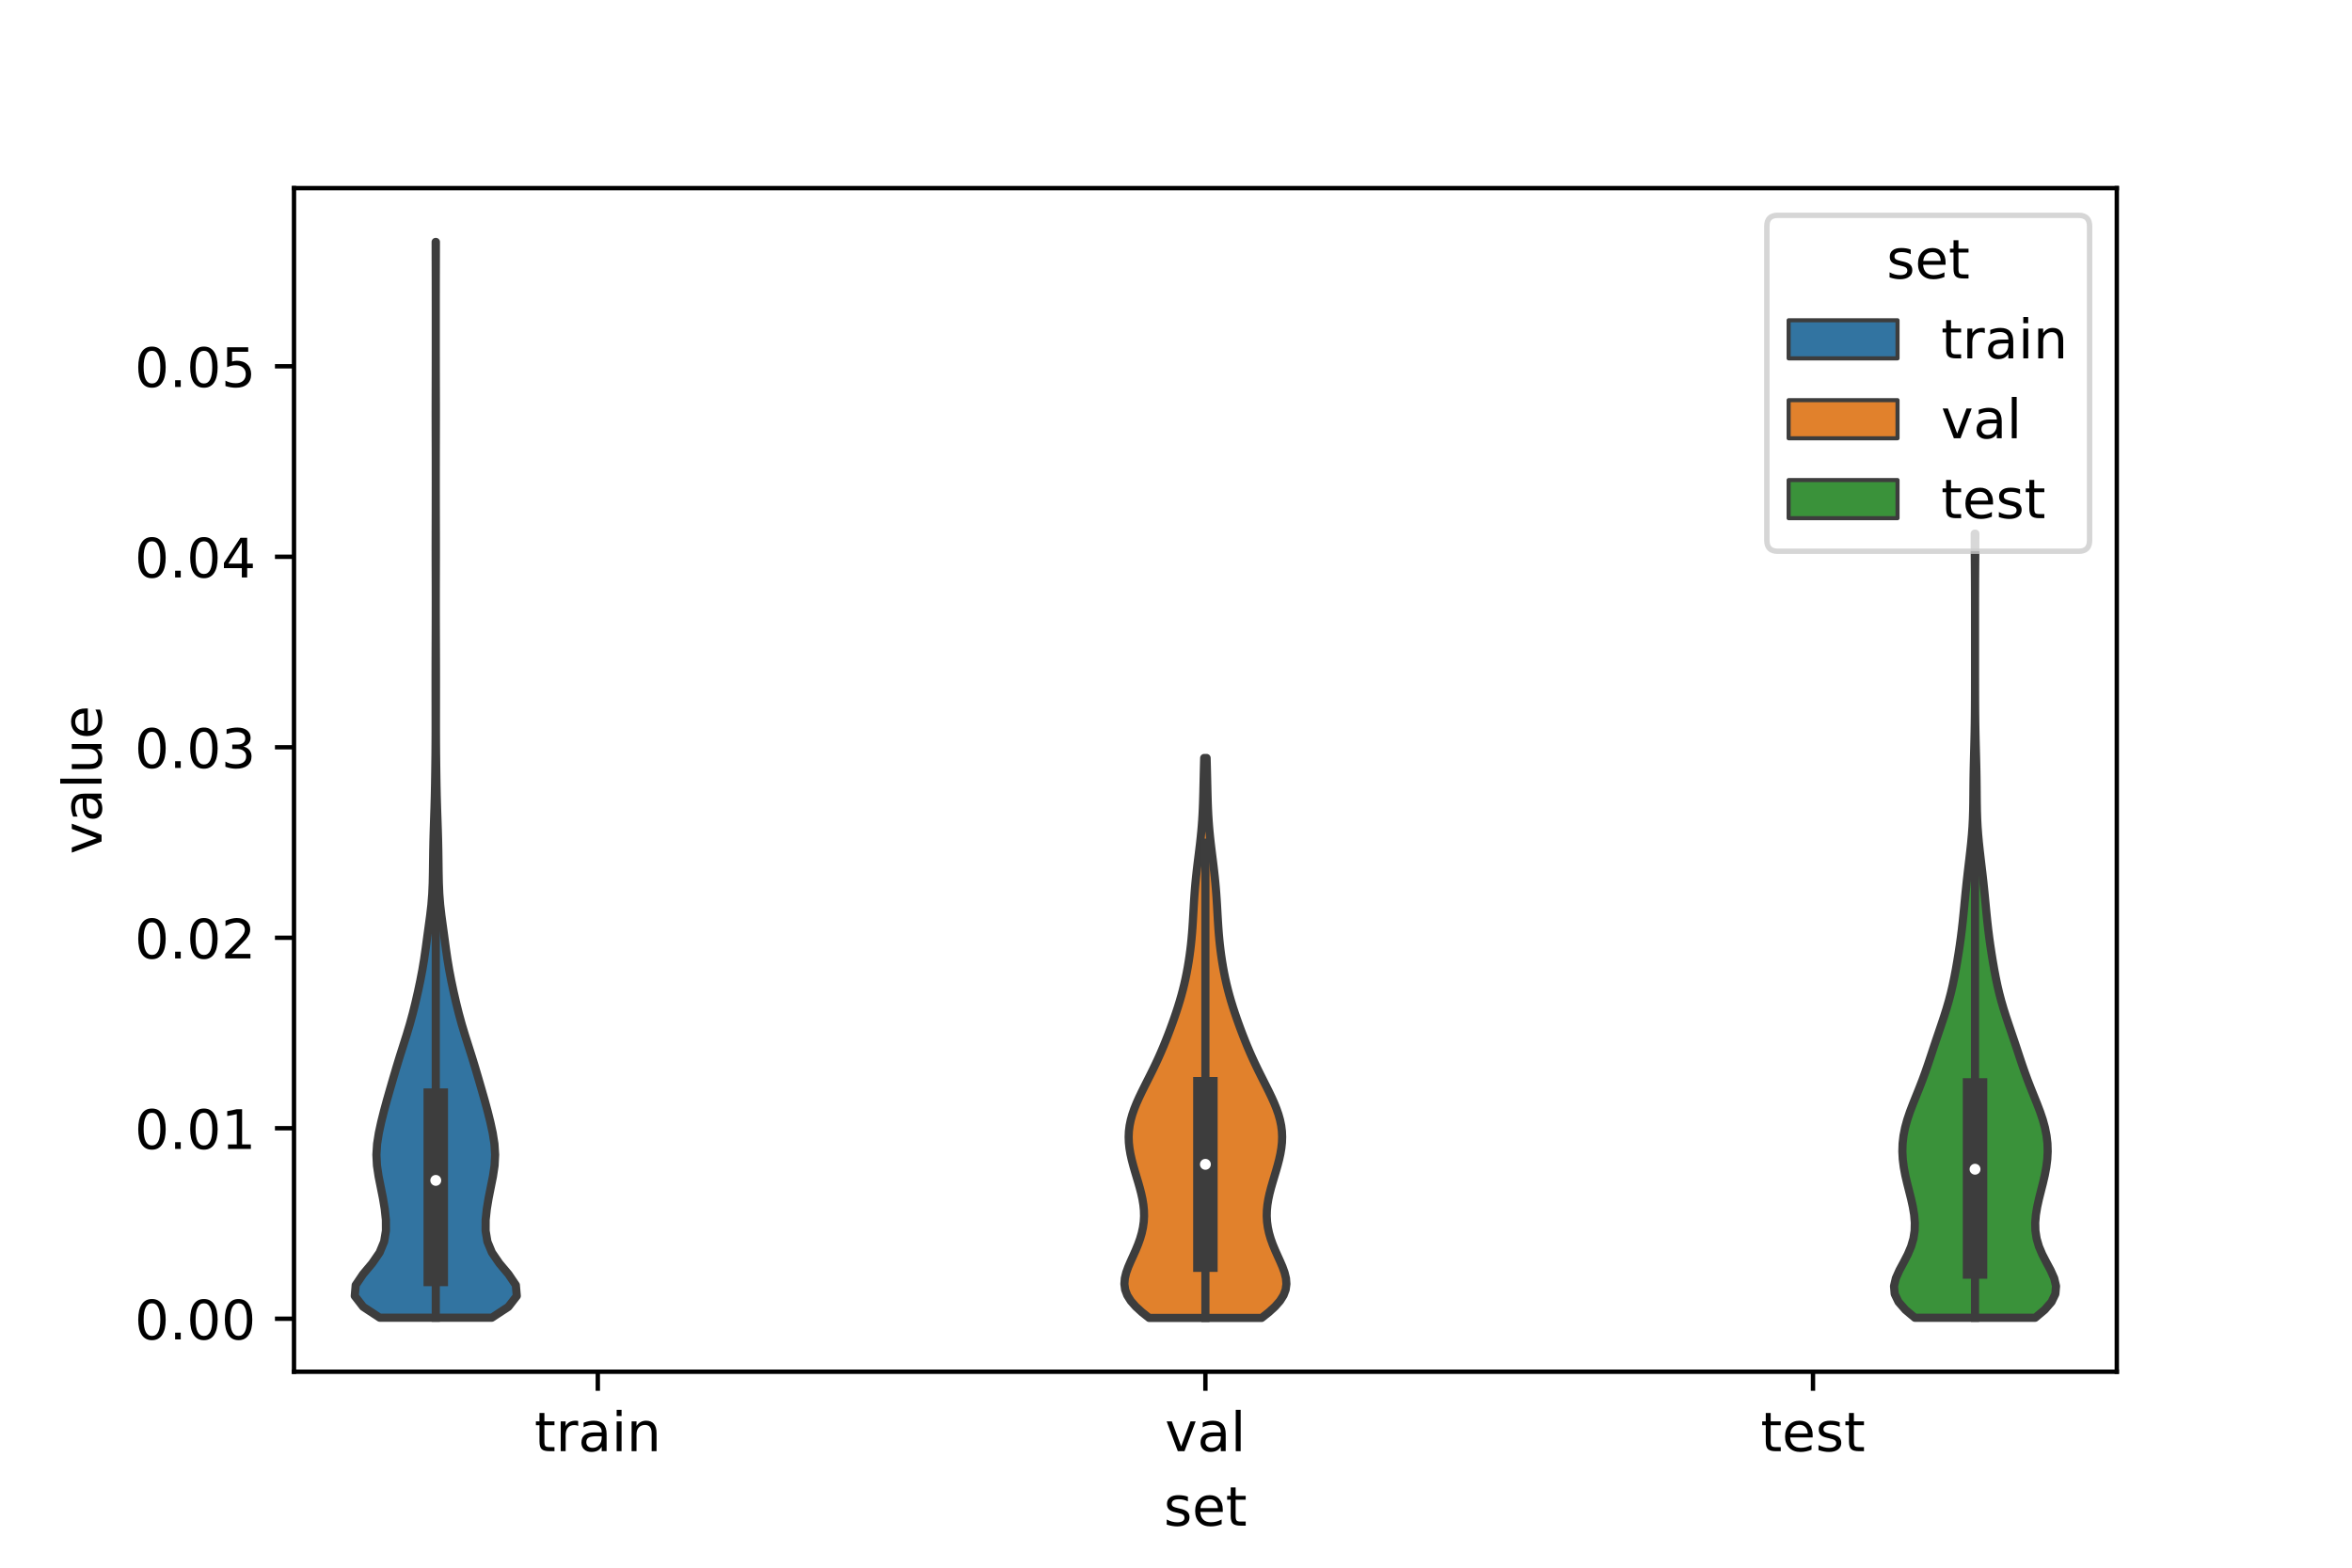 <?xml version="1.0" encoding="utf-8" standalone="no"?>
<!DOCTYPE svg PUBLIC "-//W3C//DTD SVG 1.1//EN"
  "http://www.w3.org/Graphics/SVG/1.1/DTD/svg11.dtd">
<!-- Created with matplotlib (https://matplotlib.org/) -->
<svg height="288pt" version="1.1" viewBox="0 0 432 288" width="432pt" xmlns="http://www.w3.org/2000/svg" xmlns:xlink="http://www.w3.org/1999/xlink">
 <defs>
  <style type="text/css">*{stroke-linecap:butt;stroke-linejoin:round;}</style>
 </defs>
 <g id="figure_1">
  <g id="patch_1">
   <path d="M 0 288 
L 432 288 
L 432 0 
L 0 0 
z
" style="fill:#ffffff;"/>
  </g>
  <g id="axes_1">
   <g id="patch_2">
    <path d="M 54 252 
L 388.8 252 
L 388.8 34.56 
L 54 34.56 
z
" style="fill:#ffffff;"/>
   </g>
   <g id="PolyCollection_1">
    <defs>
     <path d="M 90.331 -45.925 
L 69.749 -45.925 
L 66.707 -47.922 
L 65.16 -49.918 
L 65.332 -51.914 
L 66.679 -53.91 
L 68.356 -55.907 
L 69.728 -57.903 
L 70.554 -59.899 
L 70.886 -61.895 
L 70.878 -63.892 
L 70.667 -65.888 
L 70.337 -67.884 
L 69.939 -69.881 
L 69.54 -71.877 
L 69.24 -73.873 
L 69.137 -75.869 
L 69.266 -77.866 
L 69.582 -79.862 
L 70.014 -81.858 
L 70.512 -83.854 
L 71.054 -85.851 
L 71.624 -87.847 
L 72.203 -89.843 
L 72.791 -91.84 
L 73.401 -93.836 
L 74.034 -95.832 
L 74.668 -97.828 
L 75.268 -99.825 
L 75.814 -101.821 
L 76.31 -103.817 
L 76.767 -105.813 
L 77.19 -107.81 
L 77.573 -109.806 
L 77.905 -111.802 
L 78.192 -113.799 
L 78.459 -115.795 
L 78.733 -117.791 
L 79.004 -119.787 
L 79.235 -121.784 
L 79.392 -123.78 
L 79.478 -125.776 
L 79.52 -127.773 
L 79.546 -129.769 
L 79.575 -131.765 
L 79.617 -133.761 
L 79.674 -135.758 
L 79.741 -137.754 
L 79.808 -139.75 
L 79.864 -141.746 
L 79.906 -143.743 
L 79.938 -145.739 
L 79.965 -147.735 
L 79.988 -149.732 
L 80.002 -151.728 
L 80.009 -153.724 
L 80.009 -155.72 
L 80.007 -157.717 
L 80.005 -159.713 
L 80.004 -161.709 
L 80.004 -163.705 
L 80.007 -165.702 
L 80.012 -167.698 
L 80.019 -169.694 
L 80.027 -171.691 
L 80.033 -173.687 
L 80.037 -175.683 
L 80.038 -177.679 
L 80.036 -179.676 
L 80.032 -181.672 
L 80.026 -183.668 
L 80.021 -185.664 
L 80.02 -187.661 
L 80.023 -189.657 
L 80.029 -191.653 
L 80.034 -193.65 
L 80.037 -195.646 
L 80.039 -197.642 
L 80.04 -199.638 
L 80.039 -201.635 
L 80.038 -203.631 
L 80.035 -205.627 
L 80.029 -207.623 
L 80.024 -209.62 
L 80.02 -211.616 
L 80.021 -213.612 
L 80.026 -215.609 
L 80.031 -217.605 
L 80.036 -219.601 
L 80.038 -221.597 
L 80.04 -223.594 
L 80.04 -225.59 
L 80.04 -227.586 
L 80.04 -229.582 
L 80.04 -231.579 
L 80.039 -233.575 
L 80.037 -235.571 
L 80.033 -237.568 
L 80.027 -239.564 
L 80.022 -241.56 
L 80.02 -243.556 
L 80.06 -243.556 
L 80.06 -243.556 
L 80.058 -241.56 
L 80.053 -239.564 
L 80.047 -237.568 
L 80.043 -235.571 
L 80.041 -233.575 
L 80.04 -231.579 
L 80.04 -229.582 
L 80.04 -227.586 
L 80.04 -225.59 
L 80.04 -223.594 
L 80.042 -221.597 
L 80.044 -219.601 
L 80.049 -217.605 
L 80.054 -215.609 
L 80.059 -213.612 
L 80.06 -211.616 
L 80.056 -209.62 
L 80.051 -207.623 
L 80.045 -205.627 
L 80.042 -203.631 
L 80.041 -201.635 
L 80.04 -199.638 
L 80.041 -197.642 
L 80.043 -195.646 
L 80.046 -193.65 
L 80.051 -191.653 
L 80.057 -189.657 
L 80.06 -187.661 
L 80.059 -185.664 
L 80.054 -183.668 
L 80.048 -181.672 
L 80.044 -179.676 
L 80.042 -177.679 
L 80.043 -175.683 
L 80.047 -173.687 
L 80.053 -171.691 
L 80.061 -169.694 
L 80.068 -167.698 
L 80.073 -165.702 
L 80.076 -163.705 
L 80.076 -161.709 
L 80.075 -159.713 
L 80.073 -157.717 
L 80.071 -155.72 
L 80.071 -153.724 
L 80.078 -151.728 
L 80.092 -149.732 
L 80.115 -147.735 
L 80.142 -145.739 
L 80.174 -143.743 
L 80.216 -141.746 
L 80.272 -139.75 
L 80.339 -137.754 
L 80.406 -135.758 
L 80.463 -133.761 
L 80.505 -131.765 
L 80.534 -129.769 
L 80.56 -127.773 
L 80.602 -125.776 
L 80.688 -123.78 
L 80.845 -121.784 
L 81.076 -119.787 
L 81.347 -117.791 
L 81.621 -115.795 
L 81.888 -113.799 
L 82.175 -111.802 
L 82.507 -109.806 
L 82.89 -107.81 
L 83.313 -105.813 
L 83.77 -103.817 
L 84.266 -101.821 
L 84.812 -99.825 
L 85.412 -97.828 
L 86.046 -95.832 
L 86.679 -93.836 
L 87.289 -91.84 
L 87.877 -89.843 
L 88.456 -87.847 
L 89.026 -85.851 
L 89.568 -83.854 
L 90.066 -81.858 
L 90.498 -79.862 
L 90.814 -77.866 
L 90.943 -75.869 
L 90.84 -73.873 
L 90.54 -71.877 
L 90.141 -69.881 
L 89.743 -67.884 
L 89.413 -65.888 
L 89.202 -63.892 
L 89.194 -61.895 
L 89.526 -59.899 
L 90.352 -57.903 
L 91.724 -55.907 
L 93.401 -53.91 
L 94.748 -51.914 
L 94.92 -49.918 
L 93.373 -47.922 
L 90.331 -45.925 
z
" id="meffa73e815" style="stroke:#3d3d3d;stroke-width:1.5;"/>
    </defs>
    <g clip-path="url(#p91a1d131ee)">
     <use style="fill:#3274a1;stroke:#3d3d3d;stroke-width:1.5;" x="0" xlink:href="#meffa73e815" y="288"/>
    </g>
   </g>
   <g id="PolyCollection_2">
    <defs>
     <path d="M 231.732 -45.884 
L 211.068 -45.884 
L 209.757 -46.923 
L 208.617 -47.962 
L 207.703 -49.001 
L 207.047 -50.04 
L 206.658 -51.079 
L 206.52 -52.118 
L 206.6 -53.157 
L 206.853 -54.196 
L 207.226 -55.235 
L 207.671 -56.274 
L 208.143 -57.313 
L 208.607 -58.352 
L 209.034 -59.391 
L 209.406 -60.431 
L 209.709 -61.47 
L 209.934 -62.509 
L 210.077 -63.548 
L 210.135 -64.587 
L 210.11 -65.626 
L 210.009 -66.665 
L 209.839 -67.704 
L 209.613 -68.743 
L 209.344 -69.782 
L 209.047 -70.821 
L 208.736 -71.86 
L 208.426 -72.899 
L 208.13 -73.938 
L 207.86 -74.977 
L 207.63 -76.016 
L 207.453 -77.055 
L 207.341 -78.095 
L 207.304 -79.134 
L 207.348 -80.173 
L 207.478 -81.212 
L 207.692 -82.251 
L 207.985 -83.29 
L 208.347 -84.329 
L 208.767 -85.368 
L 209.233 -86.407 
L 209.73 -87.446 
L 210.247 -88.485 
L 210.771 -89.524 
L 211.294 -90.563 
L 211.807 -91.602 
L 212.305 -92.641 
L 212.786 -93.68 
L 213.247 -94.72 
L 213.689 -95.759 
L 214.113 -96.798 
L 214.522 -97.837 
L 214.917 -98.876 
L 215.299 -99.915 
L 215.667 -100.954 
L 216.022 -101.993 
L 216.361 -103.032 
L 216.681 -104.071 
L 216.981 -105.11 
L 217.259 -106.149 
L 217.515 -107.188 
L 217.749 -108.227 
L 217.961 -109.266 
L 218.154 -110.305 
L 218.328 -111.345 
L 218.484 -112.384 
L 218.623 -113.423 
L 218.746 -114.462 
L 218.852 -115.501 
L 218.944 -116.54 
L 219.022 -117.579 
L 219.09 -118.618 
L 219.151 -119.657 
L 219.21 -120.696 
L 219.269 -121.735 
L 219.333 -122.774 
L 219.405 -123.813 
L 219.487 -124.852 
L 219.58 -125.891 
L 219.684 -126.93 
L 219.798 -127.97 
L 219.92 -129.009 
L 220.048 -130.048 
L 220.178 -131.087 
L 220.306 -132.126 
L 220.429 -133.165 
L 220.543 -134.204 
L 220.646 -135.243 
L 220.736 -136.282 
L 220.812 -137.321 
L 220.875 -138.36 
L 220.925 -139.399 
L 220.966 -140.438 
L 220.998 -141.477 
L 221.025 -142.516 
L 221.05 -143.555 
L 221.073 -144.595 
L 221.098 -145.634 
L 221.124 -146.673 
L 221.151 -147.712 
L 221.18 -148.751 
L 221.62 -148.751 
L 221.62 -148.751 
L 221.649 -147.712 
L 221.676 -146.673 
L 221.702 -145.634 
L 221.727 -144.595 
L 221.75 -143.555 
L 221.775 -142.516 
L 221.802 -141.477 
L 221.834 -140.438 
L 221.875 -139.399 
L 221.925 -138.36 
L 221.988 -137.321 
L 222.064 -136.282 
L 222.154 -135.243 
L 222.257 -134.204 
L 222.371 -133.165 
L 222.494 -132.126 
L 222.622 -131.087 
L 222.752 -130.048 
L 222.88 -129.009 
L 223.002 -127.97 
L 223.116 -126.93 
L 223.22 -125.891 
L 223.313 -124.852 
L 223.395 -123.813 
L 223.467 -122.774 
L 223.531 -121.735 
L 223.59 -120.696 
L 223.649 -119.657 
L 223.71 -118.618 
L 223.778 -117.579 
L 223.856 -116.54 
L 223.948 -115.501 
L 224.054 -114.462 
L 224.177 -113.423 
L 224.316 -112.384 
L 224.472 -111.345 
L 224.646 -110.305 
L 224.839 -109.266 
L 225.051 -108.227 
L 225.285 -107.188 
L 225.541 -106.149 
L 225.819 -105.11 
L 226.119 -104.071 
L 226.439 -103.032 
L 226.778 -101.993 
L 227.133 -100.954 
L 227.501 -99.915 
L 227.883 -98.876 
L 228.278 -97.837 
L 228.687 -96.798 
L 229.111 -95.759 
L 229.553 -94.72 
L 230.014 -93.68 
L 230.495 -92.641 
L 230.993 -91.602 
L 231.506 -90.563 
L 232.029 -89.524 
L 232.553 -88.485 
L 233.07 -87.446 
L 233.567 -86.407 
L 234.033 -85.368 
L 234.453 -84.329 
L 234.815 -83.29 
L 235.108 -82.251 
L 235.322 -81.212 
L 235.452 -80.173 
L 235.496 -79.134 
L 235.459 -78.095 
L 235.347 -77.055 
L 235.17 -76.016 
L 234.94 -74.977 
L 234.67 -73.938 
L 234.374 -72.899 
L 234.064 -71.86 
L 233.753 -70.821 
L 233.456 -69.782 
L 233.187 -68.743 
L 232.961 -67.704 
L 232.791 -66.665 
L 232.69 -65.626 
L 232.665 -64.587 
L 232.723 -63.548 
L 232.866 -62.509 
L 233.091 -61.47 
L 233.394 -60.431 
L 233.766 -59.391 
L 234.193 -58.352 
L 234.657 -57.313 
L 235.129 -56.274 
L 235.574 -55.235 
L 235.947 -54.196 
L 236.2 -53.157 
L 236.28 -52.118 
L 236.142 -51.079 
L 235.753 -50.04 
L 235.097 -49.001 
L 234.183 -47.962 
L 233.043 -46.923 
L 231.732 -45.884 
z
" id="m709f82375d" style="stroke:#3d3d3d;stroke-width:1.5;"/>
    </defs>
    <g clip-path="url(#p91a1d131ee)">
     <use style="fill:#e1812c;stroke:#3d3d3d;stroke-width:1.5;" x="0" xlink:href="#m709f82375d" y="288"/>
    </g>
   </g>
   <g id="PolyCollection_3">
    <defs>
     <path d="M 373.806 -45.913 
L 351.714 -45.913 
L 349.978 -47.368 
L 348.707 -48.823 
L 348.008 -50.278 
L 347.88 -51.733 
L 348.224 -53.188 
L 348.876 -54.643 
L 349.656 -56.098 
L 350.409 -57.553 
L 351.025 -59.008 
L 351.449 -60.463 
L 351.67 -61.918 
L 351.704 -63.373 
L 351.582 -64.828 
L 351.342 -66.283 
L 351.021 -67.738 
L 350.656 -69.193 
L 350.286 -70.648 
L 349.948 -72.104 
L 349.674 -73.559 
L 349.49 -75.014 
L 349.414 -76.469 
L 349.458 -77.924 
L 349.626 -79.379 
L 349.914 -80.834 
L 350.313 -82.289 
L 350.803 -83.744 
L 351.356 -85.199 
L 351.94 -86.654 
L 352.525 -88.109 
L 353.09 -89.564 
L 353.623 -91.019 
L 354.128 -92.474 
L 354.614 -93.929 
L 355.094 -95.384 
L 355.58 -96.839 
L 356.073 -98.294 
L 356.568 -99.75 
L 357.054 -101.205 
L 357.515 -102.66 
L 357.939 -104.115 
L 358.322 -105.57 
L 358.662 -107.025 
L 358.965 -108.48 
L 359.24 -109.935 
L 359.493 -111.39 
L 359.729 -112.845 
L 359.949 -114.3 
L 360.152 -115.755 
L 360.335 -117.21 
L 360.499 -118.665 
L 360.648 -120.12 
L 360.789 -121.575 
L 360.928 -123.03 
L 361.072 -124.485 
L 361.224 -125.94 
L 361.387 -127.396 
L 361.557 -128.851 
L 361.73 -130.306 
L 361.898 -131.761 
L 362.054 -133.216 
L 362.187 -134.671 
L 362.293 -136.126 
L 362.368 -137.581 
L 362.415 -139.036 
L 362.441 -140.491 
L 362.456 -141.946 
L 362.468 -143.401 
L 362.485 -144.856 
L 362.51 -146.311 
L 362.543 -147.766 
L 362.581 -149.221 
L 362.62 -150.676 
L 362.656 -152.131 
L 362.687 -153.586 
L 362.712 -155.042 
L 362.73 -156.497 
L 362.742 -157.952 
L 362.75 -159.407 
L 362.755 -160.862 
L 362.757 -162.317 
L 362.759 -163.772 
L 362.76 -165.227 
L 362.76 -166.682 
L 362.76 -168.137 
L 362.76 -169.592 
L 362.76 -171.047 
L 362.76 -172.502 
L 362.759 -173.957 
L 362.759 -175.412 
L 362.757 -176.867 
L 362.755 -178.322 
L 362.751 -179.777 
L 362.745 -181.232 
L 362.737 -182.688 
L 362.729 -184.143 
L 362.719 -185.598 
L 362.711 -187.053 
L 362.705 -188.508 
L 362.703 -189.963 
L 362.817 -189.963 
L 362.817 -189.963 
L 362.815 -188.508 
L 362.809 -187.053 
L 362.801 -185.598 
L 362.791 -184.143 
L 362.783 -182.688 
L 362.775 -181.232 
L 362.769 -179.777 
L 362.765 -178.322 
L 362.763 -176.867 
L 362.761 -175.412 
L 362.761 -173.957 
L 362.76 -172.502 
L 362.76 -171.047 
L 362.76 -169.592 
L 362.76 -168.137 
L 362.76 -166.682 
L 362.76 -165.227 
L 362.761 -163.772 
L 362.763 -162.317 
L 362.765 -160.862 
L 362.77 -159.407 
L 362.778 -157.952 
L 362.79 -156.497 
L 362.808 -155.042 
L 362.833 -153.586 
L 362.864 -152.131 
L 362.9 -150.676 
L 362.939 -149.221 
L 362.977 -147.766 
L 363.01 -146.311 
L 363.035 -144.856 
L 363.052 -143.401 
L 363.064 -141.946 
L 363.079 -140.491 
L 363.105 -139.036 
L 363.152 -137.581 
L 363.227 -136.126 
L 363.333 -134.671 
L 363.466 -133.216 
L 363.622 -131.761 
L 363.79 -130.306 
L 363.963 -128.851 
L 364.133 -127.396 
L 364.296 -125.94 
L 364.448 -124.485 
L 364.592 -123.03 
L 364.731 -121.575 
L 364.872 -120.12 
L 365.021 -118.665 
L 365.185 -117.21 
L 365.368 -115.755 
L 365.571 -114.3 
L 365.791 -112.845 
L 366.027 -111.39 
L 366.28 -109.935 
L 366.555 -108.48 
L 366.858 -107.025 
L 367.198 -105.57 
L 367.581 -104.115 
L 368.005 -102.66 
L 368.466 -101.205 
L 368.952 -99.75 
L 369.447 -98.294 
L 369.94 -96.839 
L 370.426 -95.384 
L 370.906 -93.929 
L 371.392 -92.474 
L 371.897 -91.019 
L 372.43 -89.564 
L 372.995 -88.109 
L 373.58 -86.654 
L 374.164 -85.199 
L 374.717 -83.744 
L 375.207 -82.289 
L 375.606 -80.834 
L 375.894 -79.379 
L 376.062 -77.924 
L 376.106 -76.469 
L 376.03 -75.014 
L 375.846 -73.559 
L 375.572 -72.104 
L 375.234 -70.648 
L 374.864 -69.193 
L 374.499 -67.738 
L 374.178 -66.283 
L 373.938 -64.828 
L 373.816 -63.373 
L 373.85 -61.918 
L 374.071 -60.463 
L 374.495 -59.008 
L 375.111 -57.553 
L 375.864 -56.098 
L 376.644 -54.643 
L 377.296 -53.188 
L 377.64 -51.733 
L 377.512 -50.278 
L 376.813 -48.823 
L 375.542 -47.368 
L 373.806 -45.913 
z
" id="m06f46237a0" style="stroke:#3d3d3d;stroke-width:1.5;"/>
    </defs>
    <g clip-path="url(#p91a1d131ee)">
     <use style="fill:#3a923a;stroke:#3d3d3d;stroke-width:1.5;" x="0" xlink:href="#m06f46237a0" y="288"/>
    </g>
   </g>
   <g id="patch_3">
    <path clip-path="url(#p91a1d131ee)" d="M 109.8 242.265 
L 109.8 242.265 
L 109.8 242.265 
L 109.8 242.265 
z
" style="fill:#3274a1;stroke:#3d3d3d;stroke-linejoin:miter;stroke-width:0.75;"/>
   </g>
   <g id="patch_4">
    <path clip-path="url(#p91a1d131ee)" d="M 109.8 242.265 
L 109.8 242.265 
L 109.8 242.265 
L 109.8 242.265 
z
" style="fill:#e1812c;stroke:#3d3d3d;stroke-linejoin:miter;stroke-width:0.75;"/>
   </g>
   <g id="patch_5">
    <path clip-path="url(#p91a1d131ee)" d="M 109.8 242.265 
L 109.8 242.265 
L 109.8 242.265 
L 109.8 242.265 
z
" style="fill:#3a923a;stroke:#3d3d3d;stroke-linejoin:miter;stroke-width:0.75;"/>
   </g>
   <g id="matplotlib.axis_1">
    <g id="xtick_1">
     <g id="line2d_1">
      <defs>
       <path d="M 0 0 
L 0 3.5 
" id="mda6ee5cf7d" style="stroke:#000000;stroke-width:0.8;"/>
      </defs>
      <g>
       <use style="stroke:#000000;stroke-width:0.8;" x="109.8" xlink:href="#mda6ee5cf7d" y="252"/>
      </g>
     </g>
     <g id="text_1">
      <!-- train -->
      <g transform="translate(98.162 266.598)scale(0.1 -0.1)">
       <defs>
        <path d="M 18.312 70.219 
L 18.312 54.688 
L 36.812 54.688 
L 36.812 47.703 
L 18.312 47.703 
L 18.312 18.016 
Q 18.312 11.328 20.141 9.422 
Q 21.969 7.516 27.594 7.516 
L 36.812 7.516 
L 36.812 0 
L 27.594 0 
Q 17.188 0 13.234 3.875 
Q 9.281 7.766 9.281 18.016 
L 9.281 47.703 
L 2.688 47.703 
L 2.688 54.688 
L 9.281 54.688 
L 9.281 70.219 
z
" id="DejaVuSans-116"/>
        <path d="M 41.109 46.297 
Q 39.594 47.172 37.812 47.578 
Q 36.031 48 33.891 48 
Q 26.266 48 22.188 43.047 
Q 18.109 38.094 18.109 28.812 
L 18.109 0 
L 9.078 0 
L 9.078 54.688 
L 18.109 54.688 
L 18.109 46.188 
Q 20.953 51.172 25.484 53.578 
Q 30.031 56 36.531 56 
Q 37.453 56 38.578 55.875 
Q 39.703 55.766 41.062 55.516 
z
" id="DejaVuSans-114"/>
        <path d="M 34.281 27.484 
Q 23.391 27.484 19.188 25 
Q 14.984 22.516 14.984 16.5 
Q 14.984 11.719 18.141 8.906 
Q 21.297 6.109 26.703 6.109 
Q 34.188 6.109 38.703 11.406 
Q 43.219 16.703 43.219 25.484 
L 43.219 27.484 
z
M 52.203 31.203 
L 52.203 0 
L 43.219 0 
L 43.219 8.297 
Q 40.141 3.328 35.547 0.953 
Q 30.953 -1.422 24.312 -1.422 
Q 15.922 -1.422 10.953 3.297 
Q 6 8.016 6 15.922 
Q 6 25.141 12.172 29.828 
Q 18.359 34.516 30.609 34.516 
L 43.219 34.516 
L 43.219 35.406 
Q 43.219 41.609 39.141 45 
Q 35.062 48.391 27.688 48.391 
Q 23 48.391 18.547 47.266 
Q 14.109 46.141 10.016 43.891 
L 10.016 52.203 
Q 14.938 54.109 19.578 55.047 
Q 24.219 56 28.609 56 
Q 40.484 56 46.344 49.844 
Q 52.203 43.703 52.203 31.203 
z
" id="DejaVuSans-97"/>
        <path d="M 9.422 54.688 
L 18.406 54.688 
L 18.406 0 
L 9.422 0 
z
M 9.422 75.984 
L 18.406 75.984 
L 18.406 64.594 
L 9.422 64.594 
z
" id="DejaVuSans-105"/>
        <path d="M 54.891 33.016 
L 54.891 0 
L 45.906 0 
L 45.906 32.719 
Q 45.906 40.484 42.875 44.328 
Q 39.844 48.188 33.797 48.188 
Q 26.516 48.188 22.312 43.547 
Q 18.109 38.922 18.109 30.906 
L 18.109 0 
L 9.078 0 
L 9.078 54.688 
L 18.109 54.688 
L 18.109 46.188 
Q 21.344 51.125 25.703 53.562 
Q 30.078 56 35.797 56 
Q 45.219 56 50.047 50.172 
Q 54.891 44.344 54.891 33.016 
z
" id="DejaVuSans-110"/>
       </defs>
       <use xlink:href="#DejaVuSans-116"/>
       <use x="39.209" xlink:href="#DejaVuSans-114"/>
       <use x="80.322" xlink:href="#DejaVuSans-97"/>
       <use x="141.602" xlink:href="#DejaVuSans-105"/>
       <use x="169.385" xlink:href="#DejaVuSans-110"/>
      </g>
     </g>
    </g>
    <g id="xtick_2">
     <g id="line2d_2">
      <g>
       <use style="stroke:#000000;stroke-width:0.8;" x="221.4" xlink:href="#mda6ee5cf7d" y="252"/>
      </g>
     </g>
     <g id="text_2">
      <!-- val -->
      <g transform="translate(213.988 266.598)scale(0.1 -0.1)">
       <defs>
        <path d="M 2.984 54.688 
L 12.5 54.688 
L 29.594 8.797 
L 46.688 54.688 
L 56.203 54.688 
L 35.688 0 
L 23.484 0 
z
" id="DejaVuSans-118"/>
        <path d="M 9.422 75.984 
L 18.406 75.984 
L 18.406 0 
L 9.422 0 
z
" id="DejaVuSans-108"/>
       </defs>
       <use xlink:href="#DejaVuSans-118"/>
       <use x="59.18" xlink:href="#DejaVuSans-97"/>
       <use x="120.459" xlink:href="#DejaVuSans-108"/>
      </g>
     </g>
    </g>
    <g id="xtick_3">
     <g id="line2d_3">
      <g>
       <use style="stroke:#000000;stroke-width:0.8;" x="333" xlink:href="#mda6ee5cf7d" y="252"/>
      </g>
     </g>
     <g id="text_3">
      <!-- test -->
      <g transform="translate(323.398 266.598)scale(0.1 -0.1)">
       <defs>
        <path d="M 56.203 29.594 
L 56.203 25.203 
L 14.891 25.203 
Q 15.484 15.922 20.484 11.062 
Q 25.484 6.203 34.422 6.203 
Q 39.594 6.203 44.453 7.469 
Q 49.312 8.734 54.109 11.281 
L 54.109 2.781 
Q 49.266 0.734 44.188 -0.344 
Q 39.109 -1.422 33.891 -1.422 
Q 20.797 -1.422 13.156 6.188 
Q 5.516 13.812 5.516 26.812 
Q 5.516 40.234 12.766 48.109 
Q 20.016 56 32.328 56 
Q 43.359 56 49.781 48.891 
Q 56.203 41.797 56.203 29.594 
z
M 47.219 32.234 
Q 47.125 39.594 43.094 43.984 
Q 39.062 48.391 32.422 48.391 
Q 24.906 48.391 20.391 44.141 
Q 15.875 39.891 15.188 32.172 
z
" id="DejaVuSans-101"/>
        <path d="M 44.281 53.078 
L 44.281 44.578 
Q 40.484 46.531 36.375 47.5 
Q 32.281 48.484 27.875 48.484 
Q 21.188 48.484 17.844 46.438 
Q 14.5 44.391 14.5 40.281 
Q 14.5 37.156 16.891 35.375 
Q 19.281 33.594 26.516 31.984 
L 29.594 31.297 
Q 39.156 29.25 43.188 25.516 
Q 47.219 21.781 47.219 15.094 
Q 47.219 7.469 41.188 3.016 
Q 35.156 -1.422 24.609 -1.422 
Q 20.219 -1.422 15.453 -0.562 
Q 10.688 0.297 5.422 2 
L 5.422 11.281 
Q 10.406 8.688 15.234 7.391 
Q 20.062 6.109 24.812 6.109 
Q 31.156 6.109 34.562 8.281 
Q 37.984 10.453 37.984 14.406 
Q 37.984 18.062 35.516 20.016 
Q 33.062 21.969 24.703 23.781 
L 21.578 24.516 
Q 13.234 26.266 9.516 29.906 
Q 5.812 33.547 5.812 39.891 
Q 5.812 47.609 11.281 51.797 
Q 16.75 56 26.812 56 
Q 31.781 56 36.172 55.266 
Q 40.578 54.547 44.281 53.078 
z
" id="DejaVuSans-115"/>
       </defs>
       <use xlink:href="#DejaVuSans-116"/>
       <use x="39.209" xlink:href="#DejaVuSans-101"/>
       <use x="100.732" xlink:href="#DejaVuSans-115"/>
       <use x="152.832" xlink:href="#DejaVuSans-116"/>
      </g>
     </g>
    </g>
    <g id="text_4">
     <!-- set -->
     <g transform="translate(213.759 280.277)scale(0.1 -0.1)">
      <use xlink:href="#DejaVuSans-115"/>
      <use x="52.1" xlink:href="#DejaVuSans-101"/>
      <use x="113.623" xlink:href="#DejaVuSans-116"/>
     </g>
    </g>
   </g>
   <g id="matplotlib.axis_2">
    <g id="ytick_1">
     <g id="line2d_4">
      <defs>
       <path d="M 0 0 
L -3.5 0 
" id="maeb1445afb" style="stroke:#000000;stroke-width:0.8;"/>
      </defs>
      <g>
       <use style="stroke:#000000;stroke-width:0.8;" x="54" xlink:href="#maeb1445afb" y="242.265"/>
      </g>
     </g>
     <g id="text_5">
      <!-- 0.00 -->
      <g transform="translate(24.734 246.064)scale(0.1 -0.1)">
       <defs>
        <path d="M 31.781 66.406 
Q 24.172 66.406 20.328 58.906 
Q 16.5 51.422 16.5 36.375 
Q 16.5 21.391 20.328 13.891 
Q 24.172 6.391 31.781 6.391 
Q 39.453 6.391 43.281 13.891 
Q 47.125 21.391 47.125 36.375 
Q 47.125 51.422 43.281 58.906 
Q 39.453 66.406 31.781 66.406 
z
M 31.781 74.219 
Q 44.047 74.219 50.516 64.516 
Q 56.984 54.828 56.984 36.375 
Q 56.984 17.969 50.516 8.266 
Q 44.047 -1.422 31.781 -1.422 
Q 19.531 -1.422 13.062 8.266 
Q 6.594 17.969 6.594 36.375 
Q 6.594 54.828 13.062 64.516 
Q 19.531 74.219 31.781 74.219 
z
" id="DejaVuSans-48"/>
        <path d="M 10.688 12.406 
L 21 12.406 
L 21 0 
L 10.688 0 
z
" id="DejaVuSans-46"/>
       </defs>
       <use xlink:href="#DejaVuSans-48"/>
       <use x="63.623" xlink:href="#DejaVuSans-46"/>
       <use x="95.41" xlink:href="#DejaVuSans-48"/>
       <use x="159.033" xlink:href="#DejaVuSans-48"/>
      </g>
     </g>
    </g>
    <g id="ytick_2">
     <g id="line2d_5">
      <g>
       <use style="stroke:#000000;stroke-width:0.8;" x="54" xlink:href="#maeb1445afb" y="207.27"/>
      </g>
     </g>
     <g id="text_6">
      <!-- 0.01 -->
      <g transform="translate(24.734 211.069)scale(0.1 -0.1)">
       <defs>
        <path d="M 12.406 8.297 
L 28.516 8.297 
L 28.516 63.922 
L 10.984 60.406 
L 10.984 69.391 
L 28.422 72.906 
L 38.281 72.906 
L 38.281 8.297 
L 54.391 8.297 
L 54.391 0 
L 12.406 0 
z
" id="DejaVuSans-49"/>
       </defs>
       <use xlink:href="#DejaVuSans-48"/>
       <use x="63.623" xlink:href="#DejaVuSans-46"/>
       <use x="95.41" xlink:href="#DejaVuSans-48"/>
       <use x="159.033" xlink:href="#DejaVuSans-49"/>
      </g>
     </g>
    </g>
    <g id="ytick_3">
     <g id="line2d_6">
      <g>
       <use style="stroke:#000000;stroke-width:0.8;" x="54" xlink:href="#maeb1445afb" y="172.275"/>
      </g>
     </g>
     <g id="text_7">
      <!-- 0.02 -->
      <g transform="translate(24.734 176.074)scale(0.1 -0.1)">
       <defs>
        <path d="M 19.188 8.297 
L 53.609 8.297 
L 53.609 0 
L 7.328 0 
L 7.328 8.297 
Q 12.938 14.109 22.625 23.891 
Q 32.328 33.688 34.812 36.531 
Q 39.547 41.844 41.422 45.531 
Q 43.312 49.219 43.312 52.781 
Q 43.312 58.594 39.234 62.25 
Q 35.156 65.922 28.609 65.922 
Q 23.969 65.922 18.812 64.312 
Q 13.672 62.703 7.812 59.422 
L 7.812 69.391 
Q 13.766 71.781 18.938 73 
Q 24.125 74.219 28.422 74.219 
Q 39.75 74.219 46.484 68.547 
Q 53.219 62.891 53.219 53.422 
Q 53.219 48.922 51.531 44.891 
Q 49.859 40.875 45.406 35.406 
Q 44.188 33.984 37.641 27.219 
Q 31.109 20.453 19.188 8.297 
z
" id="DejaVuSans-50"/>
       </defs>
       <use xlink:href="#DejaVuSans-48"/>
       <use x="63.623" xlink:href="#DejaVuSans-46"/>
       <use x="95.41" xlink:href="#DejaVuSans-48"/>
       <use x="159.033" xlink:href="#DejaVuSans-50"/>
      </g>
     </g>
    </g>
    <g id="ytick_4">
     <g id="line2d_7">
      <g>
       <use style="stroke:#000000;stroke-width:0.8;" x="54" xlink:href="#maeb1445afb" y="137.28"/>
      </g>
     </g>
     <g id="text_8">
      <!-- 0.03 -->
      <g transform="translate(24.734 141.08)scale(0.1 -0.1)">
       <defs>
        <path d="M 40.578 39.312 
Q 47.656 37.797 51.625 33 
Q 55.609 28.219 55.609 21.188 
Q 55.609 10.406 48.188 4.484 
Q 40.766 -1.422 27.094 -1.422 
Q 22.516 -1.422 17.656 -0.516 
Q 12.797 0.391 7.625 2.203 
L 7.625 11.719 
Q 11.719 9.328 16.594 8.109 
Q 21.484 6.891 26.812 6.891 
Q 36.078 6.891 40.938 10.547 
Q 45.797 14.203 45.797 21.188 
Q 45.797 27.641 41.281 31.266 
Q 36.766 34.906 28.719 34.906 
L 20.219 34.906 
L 20.219 43.016 
L 29.109 43.016 
Q 36.375 43.016 40.234 45.922 
Q 44.094 48.828 44.094 54.297 
Q 44.094 59.906 40.109 62.906 
Q 36.141 65.922 28.719 65.922 
Q 24.656 65.922 20.016 65.031 
Q 15.375 64.156 9.812 62.312 
L 9.812 71.094 
Q 15.438 72.656 20.344 73.438 
Q 25.25 74.219 29.594 74.219 
Q 40.828 74.219 47.359 69.109 
Q 53.906 64.016 53.906 55.328 
Q 53.906 49.266 50.438 45.094 
Q 46.969 40.922 40.578 39.312 
z
" id="DejaVuSans-51"/>
       </defs>
       <use xlink:href="#DejaVuSans-48"/>
       <use x="63.623" xlink:href="#DejaVuSans-46"/>
       <use x="95.41" xlink:href="#DejaVuSans-48"/>
       <use x="159.033" xlink:href="#DejaVuSans-51"/>
      </g>
     </g>
    </g>
    <g id="ytick_5">
     <g id="line2d_8">
      <g>
       <use style="stroke:#000000;stroke-width:0.8;" x="54" xlink:href="#maeb1445afb" y="102.286"/>
      </g>
     </g>
     <g id="text_9">
      <!-- 0.04 -->
      <g transform="translate(24.734 106.085)scale(0.1 -0.1)">
       <defs>
        <path d="M 37.797 64.312 
L 12.891 25.391 
L 37.797 25.391 
z
M 35.203 72.906 
L 47.609 72.906 
L 47.609 25.391 
L 58.016 25.391 
L 58.016 17.188 
L 47.609 17.188 
L 47.609 0 
L 37.797 0 
L 37.797 17.188 
L 4.891 17.188 
L 4.891 26.703 
z
" id="DejaVuSans-52"/>
       </defs>
       <use xlink:href="#DejaVuSans-48"/>
       <use x="63.623" xlink:href="#DejaVuSans-46"/>
       <use x="95.41" xlink:href="#DejaVuSans-48"/>
       <use x="159.033" xlink:href="#DejaVuSans-52"/>
      </g>
     </g>
    </g>
    <g id="ytick_6">
     <g id="line2d_9">
      <g>
       <use style="stroke:#000000;stroke-width:0.8;" x="54" xlink:href="#maeb1445afb" y="67.291"/>
      </g>
     </g>
     <g id="text_10">
      <!-- 0.05 -->
      <g transform="translate(24.734 71.09)scale(0.1 -0.1)">
       <defs>
        <path d="M 10.797 72.906 
L 49.516 72.906 
L 49.516 64.594 
L 19.828 64.594 
L 19.828 46.734 
Q 21.969 47.469 24.109 47.828 
Q 26.266 48.188 28.422 48.188 
Q 40.625 48.188 47.75 41.5 
Q 54.891 34.812 54.891 23.391 
Q 54.891 11.625 47.562 5.094 
Q 40.234 -1.422 26.906 -1.422 
Q 22.312 -1.422 17.547 -0.641 
Q 12.797 0.141 7.719 1.703 
L 7.719 11.625 
Q 12.109 9.234 16.797 8.062 
Q 21.484 6.891 26.703 6.891 
Q 35.156 6.891 40.078 11.328 
Q 45.016 15.766 45.016 23.391 
Q 45.016 31 40.078 35.438 
Q 35.156 39.891 26.703 39.891 
Q 22.75 39.891 18.812 39.016 
Q 14.891 38.141 10.797 36.281 
z
" id="DejaVuSans-53"/>
       </defs>
       <use xlink:href="#DejaVuSans-48"/>
       <use x="63.623" xlink:href="#DejaVuSans-46"/>
       <use x="95.41" xlink:href="#DejaVuSans-48"/>
       <use x="159.033" xlink:href="#DejaVuSans-53"/>
      </g>
     </g>
    </g>
    <g id="text_11">
     <!-- value -->
     <g transform="translate(18.655 156.938)rotate(-90)scale(0.1 -0.1)">
      <defs>
       <path d="M 8.5 21.578 
L 8.5 54.688 
L 17.484 54.688 
L 17.484 21.922 
Q 17.484 14.156 20.5 10.266 
Q 23.531 6.391 29.594 6.391 
Q 36.859 6.391 41.078 11.031 
Q 45.312 15.672 45.312 23.688 
L 45.312 54.688 
L 54.297 54.688 
L 54.297 0 
L 45.312 0 
L 45.312 8.406 
Q 42.047 3.422 37.719 1 
Q 33.406 -1.422 27.688 -1.422 
Q 18.266 -1.422 13.375 4.438 
Q 8.5 10.297 8.5 21.578 
z
M 31.109 56 
z
" id="DejaVuSans-117"/>
      </defs>
      <use xlink:href="#DejaVuSans-118"/>
      <use x="59.18" xlink:href="#DejaVuSans-97"/>
      <use x="120.459" xlink:href="#DejaVuSans-108"/>
      <use x="148.242" xlink:href="#DejaVuSans-117"/>
      <use x="211.621" xlink:href="#DejaVuSans-101"/>
     </g>
    </g>
   </g>
   <g id="line2d_10">
    <path clip-path="url(#p91a1d131ee)" d="M 80.04 242.075 
L 80.04 154.759 
" style="fill:none;stroke:#3d3d3d;stroke-linecap:square;stroke-width:1.5;"/>
   </g>
   <g id="line2d_11">
    <path clip-path="url(#p91a1d131ee)" d="M 80.04 234.035 
L 80.04 202.198 
" style="fill:none;stroke:#3d3d3d;stroke-linecap:square;stroke-width:4.5;"/>
   </g>
   <g id="line2d_12">
    <path clip-path="url(#p91a1d131ee)" d="M 221.4 242.116 
L 221.4 154.798 
" style="fill:none;stroke:#3d3d3d;stroke-linecap:square;stroke-width:1.5;"/>
   </g>
   <g id="line2d_13">
    <path clip-path="url(#p91a1d131ee)" d="M 221.4 231.415 
L 221.4 200.111 
" style="fill:none;stroke:#3d3d3d;stroke-linecap:square;stroke-width:4.5;"/>
   </g>
   <g id="line2d_14">
    <path clip-path="url(#p91a1d131ee)" d="M 362.76 242.087 
L 362.76 155.133 
" style="fill:none;stroke:#3d3d3d;stroke-linecap:square;stroke-width:1.5;"/>
   </g>
   <g id="line2d_15">
    <path clip-path="url(#p91a1d131ee)" d="M 362.76 232.664 
L 362.76 200.322 
" style="fill:none;stroke:#3d3d3d;stroke-linecap:square;stroke-width:4.5;"/>
   </g>
   <g id="patch_6">
    <path d="M 54 252 
L 54 34.56 
" style="fill:none;stroke:#000000;stroke-linecap:square;stroke-linejoin:miter;stroke-width:0.8;"/>
   </g>
   <g id="patch_7">
    <path d="M 388.8 252 
L 388.8 34.56 
" style="fill:none;stroke:#000000;stroke-linecap:square;stroke-linejoin:miter;stroke-width:0.8;"/>
   </g>
   <g id="patch_8">
    <path d="M 54 252 
L 388.8 252 
" style="fill:none;stroke:#000000;stroke-linecap:square;stroke-linejoin:miter;stroke-width:0.8;"/>
   </g>
   <g id="patch_9">
    <path d="M 54 34.56 
L 388.8 34.56 
" style="fill:none;stroke:#000000;stroke-linecap:square;stroke-linejoin:miter;stroke-width:0.8;"/>
   </g>
   <g id="PathCollection_1">
    <defs>
     <path d="M 0 1.5 
C 0.398 1.5 0.779 1.342 1.061 1.061 
C 1.342 0.779 1.5 0.398 1.5 0 
C 1.5 -0.398 1.342 -0.779 1.061 -1.061 
C 0.779 -1.342 0.398 -1.5 0 -1.5 
C -0.398 -1.5 -0.779 -1.342 -1.061 -1.061 
C -1.342 -0.779 -1.5 -0.398 -1.5 0 
C -1.5 0.398 -1.342 0.779 -1.061 1.061 
C -0.779 1.342 -0.398 1.5 0 1.5 
z
" id="m680f1a126f" style="stroke:#3d3d3d;"/>
    </defs>
    <g clip-path="url(#p91a1d131ee)">
     <use style="fill:#ffffff;stroke:#3d3d3d;" x="80.04" xlink:href="#m680f1a126f" y="216.85"/>
    </g>
   </g>
   <g id="PathCollection_2">
    <g clip-path="url(#p91a1d131ee)">
     <use style="fill:#ffffff;stroke:#3d3d3d;" x="221.4" xlink:href="#m680f1a126f" y="213.9"/>
    </g>
   </g>
   <g id="PathCollection_3">
    <g clip-path="url(#p91a1d131ee)">
     <use style="fill:#ffffff;stroke:#3d3d3d;" x="362.76" xlink:href="#m680f1a126f" y="214.797"/>
    </g>
   </g>
   <g id="legend_1">
    <g id="patch_10">
     <path d="M 326.525 101.272 
L 381.8 101.272 
Q 383.8 101.272 383.8 99.272 
L 383.8 41.56 
Q 383.8 39.56 381.8 39.56 
L 326.525 39.56 
Q 324.525 39.56 324.525 41.56 
L 324.525 99.272 
Q 324.525 101.272 326.525 101.272 
z
" style="fill:#ffffff;opacity:0.8;stroke:#cccccc;stroke-linejoin:miter;"/>
    </g>
    <g id="text_12">
     <!-- set -->
     <g transform="translate(346.521 51.158)scale(0.1 -0.1)">
      <use xlink:href="#DejaVuSans-115"/>
      <use x="52.1" xlink:href="#DejaVuSans-101"/>
      <use x="113.623" xlink:href="#DejaVuSans-116"/>
     </g>
    </g>
    <g id="patch_11">
     <path d="M 328.525 65.837 
L 348.525 65.837 
L 348.525 58.837 
L 328.525 58.837 
z
" style="fill:#3274a1;stroke:#3d3d3d;stroke-linejoin:miter;stroke-width:0.75;"/>
    </g>
    <g id="text_13">
     <!-- train -->
     <g transform="translate(356.525 65.837)scale(0.1 -0.1)">
      <use xlink:href="#DejaVuSans-116"/>
      <use x="39.209" xlink:href="#DejaVuSans-114"/>
      <use x="80.322" xlink:href="#DejaVuSans-97"/>
      <use x="141.602" xlink:href="#DejaVuSans-105"/>
      <use x="169.385" xlink:href="#DejaVuSans-110"/>
     </g>
    </g>
    <g id="patch_12">
     <path d="M 328.525 80.515 
L 348.525 80.515 
L 348.525 73.515 
L 328.525 73.515 
z
" style="fill:#e1812c;stroke:#3d3d3d;stroke-linejoin:miter;stroke-width:0.75;"/>
    </g>
    <g id="text_14">
     <!-- val -->
     <g transform="translate(356.525 80.515)scale(0.1 -0.1)">
      <use xlink:href="#DejaVuSans-118"/>
      <use x="59.18" xlink:href="#DejaVuSans-97"/>
      <use x="120.459" xlink:href="#DejaVuSans-108"/>
     </g>
    </g>
    <g id="patch_13">
     <path d="M 328.525 95.193 
L 348.525 95.193 
L 348.525 88.193 
L 328.525 88.193 
z
" style="fill:#3a923a;stroke:#3d3d3d;stroke-linejoin:miter;stroke-width:0.75;"/>
    </g>
    <g id="text_15">
     <!-- test -->
     <g transform="translate(356.525 95.193)scale(0.1 -0.1)">
      <use xlink:href="#DejaVuSans-116"/>
      <use x="39.209" xlink:href="#DejaVuSans-101"/>
      <use x="100.732" xlink:href="#DejaVuSans-115"/>
      <use x="152.832" xlink:href="#DejaVuSans-116"/>
     </g>
    </g>
   </g>
  </g>
 </g>
 <defs>
  <clipPath id="p91a1d131ee">
   <rect height="217.44" width="334.8" x="54" y="34.56"/>
  </clipPath>
 </defs>
</svg>
